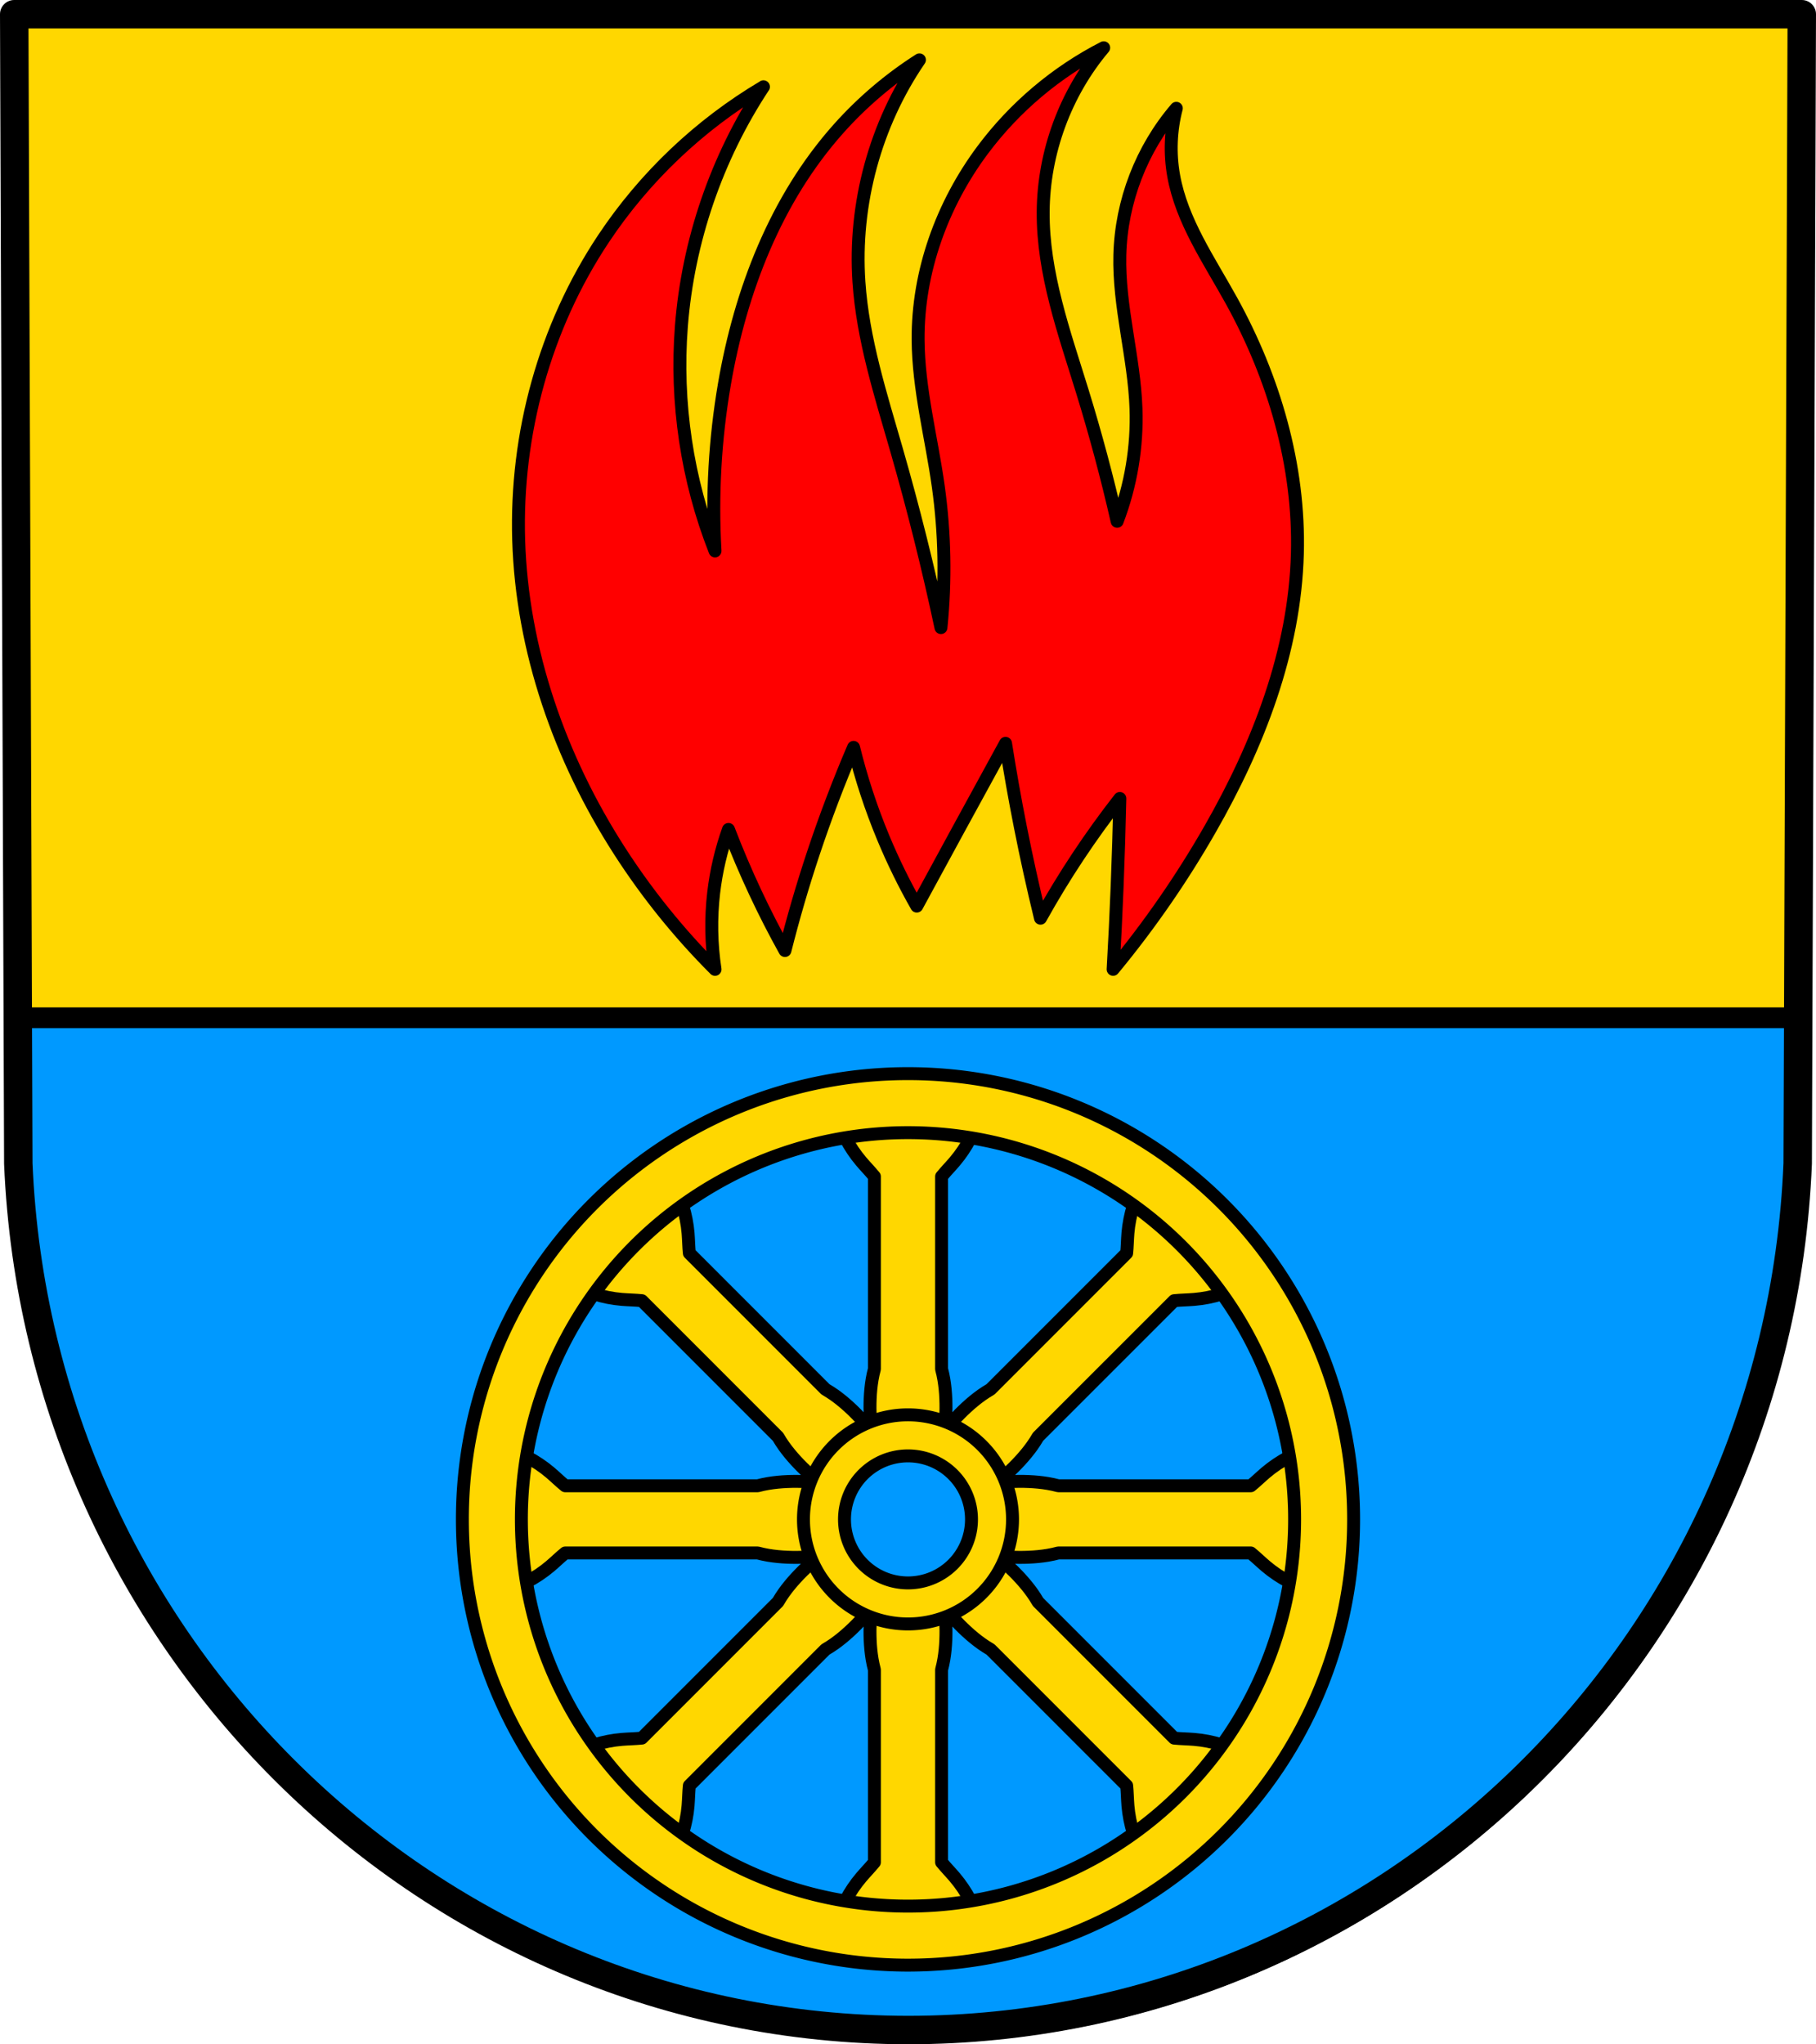 <?xml version="1.0" encoding="UTF-8" standalone="no"?>
<!-- Created with Inkscape (http://www.inkscape.org/) -->

<svg
   xmlns:dc="http://purl.org/dc/elements/1.1/"
   xmlns:cc="http://creativecommons.org/ns#"
   xmlns:rdf="http://www.w3.org/1999/02/22-rdf-syntax-ns#"
   xmlns:svg="http://www.w3.org/2000/svg"
   xmlns="http://www.w3.org/2000/svg"
   xmlns:sodipodi="http://sodipodi.sourceforge.net/DTD/sodipodi-0.dtd"
   xmlns:inkscape="http://www.inkscape.org/namespaces/inkscape"
   width="185.868mm"
   height="209.166mm"
   viewBox="0 0 185.868 209.166"
   version="1.1"
   id="svg1022"
   inkscape:version="0.92.5 (2060ec1f9f, 2020-04-08)"
   sodipodi:docname="DEU Jesendorf COA.svg">
  <defs
     id="defs1016">
    <inkscape:path-effect
       effect="spiro"
       id="path-effect2010"
       is_visible="true" />
    <inkscape:path-effect
       effect="spiro"
       id="path-effect1987"
       is_visible="true" />
    <inkscape:path-effect
       effect="spiro"
       id="path-effect1920"
       is_visible="true" />
    <inkscape:path-effect
       effect="spiro"
       id="path-effect1987-9"
       is_visible="true" />
    <inkscape:path-effect
       effect="spiro"
       id="path-effect2010-8"
       is_visible="true" />
  </defs>
  <sodipodi:namedview
     id="base"
     pagecolor="#ffffff"
     bordercolor="#666666"
     borderopacity="1.0"
     inkscape:pageopacity="0.0"
     inkscape:pageshadow="2"
     inkscape:zoom="1.0031012"
     inkscape:cx="351.24673"
     inkscape:cy="395.27416"
     inkscape:document-units="mm"
     inkscape:current-layer="layer1"
     showgrid="false"
     inkscape:window-width="1920"
     inkscape:window-height="1046"
     inkscape:window-x="-11"
     inkscape:window-y="-11"
     inkscape:window-maximized="1"
     fit-margin-top="0"
     fit-margin-left="0"
     fit-margin-right="0"
     fit-margin-bottom="0" />
  <g
     inkscape:label="Ebene 1"
     inkscape:groupmode="layer"
     id="layer1"
     transform="translate(9.153,-73.388)">
    <path
       style="fill:#ffd700;fill-opacity:1;fill-rule:evenodd;stroke:none;stroke-width:2.91;stroke-linecap:round;stroke-linejoin:round;stroke-miterlimit:4;stroke-dasharray:none;stroke-opacity:1"
       inkscape:connector-curvature="0"
       d="m 175.26,74.843 -0.418,117.59 c -2.036,49.463 -42.269,88.638 -91.061,88.666 -48.747,-0.061 -88.995,-39.249 -91.061,-88.666 L -7.698,74.843 H 83.779 Z"
       id="path10563-0-6-2-4-3"
       sodipodi:nodetypes="ccccccc" />
    <path
       style="fill:#0099ff;fill-opacity:1;stroke:#000000;stroke-width:8;stroke-linecap:round;stroke-linejoin:round;stroke-miterlimit:4;stroke-dasharray:none;stroke-opacity:1"
       d="M 6.877 392.963 L 7.08 449.936 C 14.885 636.706 167.004 784.819 351.246 785.049 C 535.654 784.944 687.716 636.883 695.412 449.936 L 695.615 392.963 L 6.877 392.963 z "
       transform="matrix(0.265,0,0,0.265,-9.153,73.388)"
       id="rect1900" />
    <path
       style="fill:none;fill-rule:evenodd;stroke:#000000;stroke-width:2.91;stroke-linecap:round;stroke-linejoin:round;stroke-miterlimit:4;stroke-dasharray:none;stroke-opacity:1"
       inkscape:connector-curvature="0"
       d="m 175.26,74.843 -0.418,117.59 c -2.036,49.463 -42.269,88.638 -91.061,88.666 -48.747,-0.061 -88.995,-39.249 -91.061,-88.666 L -7.698,74.843 H 83.779 Z"
       id="path10563-0-6-2-4"
       sodipodi:nodetypes="ccccccc" />
    <path
       style="fill:#ff0000;fill-opacity:1;stroke:#000000;stroke-width:1.323;stroke-linecap:round;stroke-linejoin:round;stroke-miterlimit:4;stroke-dasharray:none;stroke-opacity:1"
       d="m -144.191,82.27 c -6.532,3.872 -12.176,9.232 -16.381,15.555 -6.007,9.033 -9.004,19.991 -8.672,30.834 0.345,11.276 4.219,22.311 10.324,31.798 2.813,4.371 6.096,8.44 9.773,12.113 -0.396,-2.594 -0.443,-5.24 -0.138,-7.846 0.258,-2.205 0.767,-4.38 1.514,-6.47 0.839,2.189 1.758,4.347 2.753,6.47 0.941,2.007 1.952,3.981 3.028,5.919 0.84,-3.338 1.805,-6.645 2.891,-9.911 1.224,-3.68 2.602,-7.31 4.13,-10.875 0.772,3.146 1.785,6.232 3.028,9.223 1.001,2.408 2.151,4.754 3.441,7.02 1.42,-2.617 2.842,-5.232 4.267,-7.846 1.602,-2.939 3.208,-5.875 4.818,-8.81 0.449,2.854 0.953,5.7 1.514,8.534 0.62,3.135 1.309,6.256 2.065,9.36 1.201,-2.16 2.487,-4.273 3.854,-6.332 1.346,-2.027 2.769,-4.002 4.267,-5.919 -0.065,2.983 -0.157,5.966 -0.275,8.947 -0.113,2.846 -0.251,5.691 -0.413,8.534 3.703,-4.478 7.023,-9.274 9.911,-14.316 4.955,-8.651 8.68,-18.253 8.947,-28.219 0.242,-9.017 -2.386,-17.981 -6.745,-25.879 -2.284,-4.138 -5.09,-8.149 -5.919,-12.802 -0.406,-2.278 -0.311,-4.644 0.275,-6.883 -3.564,4.145 -5.642,9.54 -5.781,15.004 -0.134,5.264 1.464,10.43 1.652,15.692 0.14,3.931 -0.52,7.889 -1.927,11.563 -1.025,-4.494 -2.219,-8.949 -3.579,-13.352 -1.851,-5.994 -4.033,-12.035 -3.992,-18.308 0.04,-6.088 2.272,-12.138 6.194,-16.794 -4.854,2.482 -9.128,6.092 -12.389,10.462 -4.159,5.575 -6.651,12.454 -6.607,19.409 0.032,5.054 1.364,9.999 2.065,15.004 0.67,4.784 0.763,9.648 0.275,14.454 -1.3,-6.107 -2.816,-12.169 -4.543,-18.17 -1.629,-5.66 -3.457,-11.33 -3.854,-17.207 -0.539,-7.977 1.68,-16.114 6.194,-22.713 -3.057,1.948 -5.844,4.317 -8.259,7.02 -6.447,7.216 -10.061,16.617 -11.7,26.154 -0.967,5.628 -1.291,11.367 -0.964,17.069 -2.861,-7.272 -4.047,-15.197 -3.441,-22.988 0.676,-8.7 3.595,-17.216 8.397,-24.502 z"
       id="path1918"
       inkscape:connector-curvature="0"
       inkscape:path-effect="#path-effect1920"
       inkscape:original-d="m -144.19052,82.269564 c 0,0 -12.49184,9.106925 -16.38066,15.554752 -5.51415,9.142704 -8.88442,20.159474 -8.67212,30.834194 0.22159,11.14171 5.0164,21.99895 10.32395,31.79777 2.47098,4.56194 9.77334,12.11344 9.77334,12.11344 0,0 -0.41489,-5.24513 -0.13766,-7.8462 0.23473,-2.20236 1.51418,-6.46968 1.51418,-6.46968 0,0 1.75985,4.34684 2.75306,6.46968 0.93921,2.00741 3.02836,5.91906 3.02836,5.91906 0,0 1.79721,-6.64803 2.8907,-9.91099 1.23207,-3.67647 4.12958,-10.87456 4.12958,-10.87456 0,0 1.80859,6.2257 3.02836,9.22272 0.98243,2.41387 3.44132,7.02029 3.44132,7.02029 0,0 2.84178,-5.23245 4.26723,-7.8462 1.60253,-2.93845 4.81784,-8.80977 4.81784,-8.80977 0,0 0.95051,5.70073 1.51418,8.53446 0.62335,3.13374 2.06479,9.36039 2.06479,9.36039 0,0 2.48836,-4.27295 3.85428,-6.33203 1.34456,-2.02688 4.26723,-5.91906 4.26723,-5.91906 0,0 -0.15731,5.96587 -0.2753,8.94742 -0.11263,2.84592 -0.41296,8.53447 -0.41296,8.53447 0,0 7.35363,-9.10573 9.910992,-14.31588 4.347992,-8.85821 8.690495,-18.35437 8.947422,-28.2188 0.232104,-8.9114 -3.738312,-17.48663 -6.74498,-25.8787 -1.585656,-4.425809 -5.000934,-8.190936 -5.919064,-12.801699 -0.4484,-2.251836 0.2753,-6.882634 0.2753,-6.882634 0,0 -5.07886,9.690566 -5.78141,15.004141 -0.68943,5.214322 1.81031,10.435092 1.65183,15.692402 -0.11774,3.90567 -1.92713,11.56283 -1.92713,11.56283 0,0 -2.49134,-8.87463 -3.57897,-13.35231 -1.47428,-6.0695 -4.4247,-12.07683 -3.99193,-18.307807 0.4134,-5.952198 6.19437,-16.793626 6.19437,-16.793626 0,0 -9.34208,5.997092 -12.38874,10.461603 -3.85232,5.645098 -5.95441,12.606 -6.60733,19.40903 -0.48232,5.02542 1.6719,9.97094 2.06479,15.00414 0.375,4.8041 0.27531,14.45353 0.27531,14.45353 0,0 -3.10302,-12.09526 -4.54254,-18.17016 -1.35525,-5.71928 -3.98913,-11.33047 -3.85428,-17.20658 0.18004,-7.845343 6.19437,-22.712689 6.19437,-22.712689 0,0 -6.09128,4.129671 -8.25916,7.020286 -5.73024,7.640619 -9.44392,16.873773 -11.70047,26.154003 -1.34644,5.53736 -0.96357,17.06894 -0.96357,17.06894 0,0 -4.14371,-15.27185 -3.44132,-22.988 0.78267,-8.598125 8.39681,-24.502176 8.39681,-24.502176 z"
       sodipodi:nodetypes="caaacacacacacacacacacaaaacaacaacaaacaacaacac"
       transform="translate(213.178)" />
    <path
       style="fill:#ffd700;fill-opacity:1;stroke:#000000;stroke-width:1.323;stroke-linecap:round;stroke-linejoin:round;stroke-miterlimit:4;stroke-dasharray:none;stroke-opacity:1"
       d="m 76.373,187.236 c 0.493,1.827 1.392,3.543 2.614,4.987 0.442,0.522 0.924,1.01 1.355,1.54 v 19.702 c -0.094,0.355 -0.175,0.715 -0.235,1.077 -0.216,1.293 -0.246,2.612 -0.193,3.922 0.017,0.413 0.043,0.825 0.076,1.237 -0.268,-0.315 -0.54,-0.625 -0.821,-0.929 -0.889,-0.964 -1.842,-1.874 -2.909,-2.636 -0.299,-0.213 -0.611,-0.41 -0.928,-0.595 L 61.402,201.609 c -0.07,-0.679 -0.074,-1.366 -0.131,-2.048 -0.157,-1.885 -0.734,-3.735 -1.677,-5.375 l -5.237,5.238 -5.238,5.238 c 1.64,0.943 3.489,1.52 5.375,1.677 0.682,0.057 1.369,0.061 2.048,0.131 l 13.931,13.931 c 0.185,0.317 0.382,0.628 0.595,0.927 0.762,1.067 1.673,2.02 2.637,2.909 0.304,0.28 0.615,0.554 0.93,0.822 -0.412,-0.033 -0.825,-0.06 -1.238,-0.077 -1.31,-0.053 -2.628,-0.023 -3.922,0.193 -0.362,0.06 -0.721,0.142 -1.077,0.235 h -19.702 c -0.53,-0.43 -1.019,-0.914 -1.541,-1.355 -1.444,-1.222 -3.16,-2.122 -4.987,-2.614 l 5.16e-4,7.407 v 7.408 c 1.827,-0.493 3.542,-1.392 4.987,-2.614 0.522,-0.442 1.011,-0.925 1.541,-1.355 h 19.702 c 0.355,0.093 0.714,0.174 1.076,0.235 1.293,0.216 2.612,0.246 3.922,0.193 0.413,-0.017 0.825,-0.043 1.237,-0.076 -0.315,0.268 -0.626,0.54 -0.93,0.821 -0.964,0.889 -1.874,1.842 -2.636,2.909 -0.213,0.299 -0.41,0.611 -0.595,0.928 l -13.931,13.931 c -0.679,0.07 -1.366,0.075 -2.048,0.132 -1.885,0.157 -3.735,0.734 -5.375,1.677 l 5.238,5.238 5.238,5.238 c 0.943,-1.64 1.52,-3.49 1.677,-5.375 0.057,-0.682 0.061,-1.369 0.131,-2.048 l 13.931,-13.931 c 0.317,-0.185 0.628,-0.382 0.927,-0.595 1.067,-0.762 2.02,-1.673 2.909,-2.637 0.28,-0.304 0.554,-0.614 0.822,-0.929 -0.033,0.412 -0.06,0.825 -0.077,1.238 -0.053,1.31 -0.023,2.628 0.193,3.921 0.06,0.362 0.142,0.722 0.235,1.077 v 19.701 c -0.431,0.53 -0.913,1.019 -1.355,1.541 -1.222,1.444 -2.122,3.16 -2.614,4.987 h 7.407 7.408 c -0.493,-1.827 -1.393,-3.543 -2.615,-4.987 -0.442,-0.522 -0.925,-1.011 -1.355,-1.541 v -19.702 c 0.093,-0.355 0.174,-0.714 0.235,-1.076 0.216,-1.293 0.246,-2.611 0.193,-3.921 -0.017,-0.413 -0.043,-0.827 -0.076,-1.239 0.268,0.315 0.541,0.626 0.822,0.93 0.889,0.964 1.842,1.875 2.909,2.637 0.299,0.213 0.609,0.41 0.927,0.595 l 13.932,13.931 c 0.07,0.679 0.074,1.366 0.131,2.048 0.157,1.885 0.735,3.735 1.678,5.375 l 5.238,-5.238 5.238,-5.237 c -1.64,-0.943 -3.489,-1.52 -5.375,-1.677 -0.682,-0.057 -1.369,-0.061 -2.048,-0.131 L 97.09,237.297 c -0.185,-0.318 -0.382,-0.629 -0.595,-0.928 -0.762,-1.067 -1.673,-2.021 -2.637,-2.91 -0.304,-0.28 -0.614,-0.553 -0.929,-0.821 0.412,0.033 0.825,0.059 1.238,0.076 1.31,0.053 2.628,0.023 3.922,-0.193 0.362,-0.06 0.721,-0.141 1.076,-0.235 h 19.702 c 0.53,0.431 1.019,0.914 1.541,1.355 1.444,1.222 3.16,2.122 4.987,2.614 v -7.408 l 5.1e-4,-7.407 c -1.827,0.493 -3.542,1.392 -4.987,2.614 -0.522,0.442 -1.011,0.925 -1.541,1.355 H 99.165 c -0.355,-0.094 -0.715,-0.175 -1.077,-0.235 -1.293,-0.216 -2.612,-0.246 -3.922,-0.193 -0.413,0.017 -0.826,0.044 -1.239,0.077 0.315,-0.268 0.625,-0.542 0.929,-0.822 0.964,-0.889 1.875,-1.842 2.637,-2.909 0.213,-0.299 0.41,-0.61 0.595,-0.927 L 111.021,206.471 c 0.679,-0.07 1.366,-0.074 2.048,-0.131 1.885,-0.157 3.735,-0.733 5.375,-1.676 l -5.238,-5.238 -5.237,-5.238 c -0.943,1.64 -1.521,3.49 -1.678,5.375 -0.057,0.682 -0.061,1.368 -0.131,2.047 l -13.931,13.931 c -0.318,0.185 -0.629,0.382 -0.928,0.595 -1.067,0.762 -2.022,1.673 -2.91,2.637 -0.28,0.304 -0.553,0.614 -0.821,0.929 0.033,-0.412 0.059,-0.824 0.076,-1.237 0.053,-1.31 0.023,-2.629 -0.193,-3.922 -0.06,-0.362 -0.141,-0.721 -0.235,-1.076 v -19.702 c 0.431,-0.53 0.914,-1.019 1.355,-1.541 1.222,-1.444 2.122,-3.16 2.615,-4.986 H 83.781 Z m 7.407,33.262 3.179,0.679 2.726,1.767 1.767,2.727 0.679,3.179 v 5.2e-4 l -0.679,3.177 -1.768,2.729 v 5.2e-4 l -2.727,1.767 -3.179,0.679 -3.179,-0.679 -2.727,-1.767 -1.768,-2.729 -0.679,-3.177 v -5.2e-4 l 0.679,-3.179 1.767,-2.727 5.19e-4,-5.2e-4 2.726,-1.767 z"
       id="path1985"
       inkscape:connector-curvature="0" />
    <path
       style="fill:#ffd700;fill-opacity:1;stroke:#000000;stroke-width:1.323;stroke-linecap:round;stroke-linejoin:round;stroke-miterlimit:4;stroke-dasharray:none;stroke-opacity:1"
       d="M 83.781,183.24 A 45.609,45.609 0 0 0 38.171,228.85 45.609,45.609 0 0 0 83.781,274.459 45.609,45.609 0 0 0 129.39,228.85 45.609,45.609 0 0 0 83.781,183.24 Z m 0,6.039 A 39.57,39.57 0 0 1 123.351,228.85 39.57,39.57 0 0 1 83.781,268.42 39.57,39.57 0 0 1 44.21,228.85 39.57,39.57 0 0 1 83.781,189.279 Z m 0,28.873 A 10.698,10.698 0 0 0 73.083,228.85 10.698,10.698 0 0 0 83.781,239.548 10.698,10.698 0 0 0 94.479,228.85 10.698,10.698 0 0 0 83.781,218.152 Z m 0,4.199 a 6.499,6.499 0 0 1 6.499,6.499 6.499,6.499 0 0 1 -6.499,6.499 6.499,6.499 0 0 1 -6.499,-6.499 6.499,6.499 0 0 1 6.499,-6.499 z"
       id="path1953"
       inkscape:connector-curvature="0" />
  </g>
</svg>
